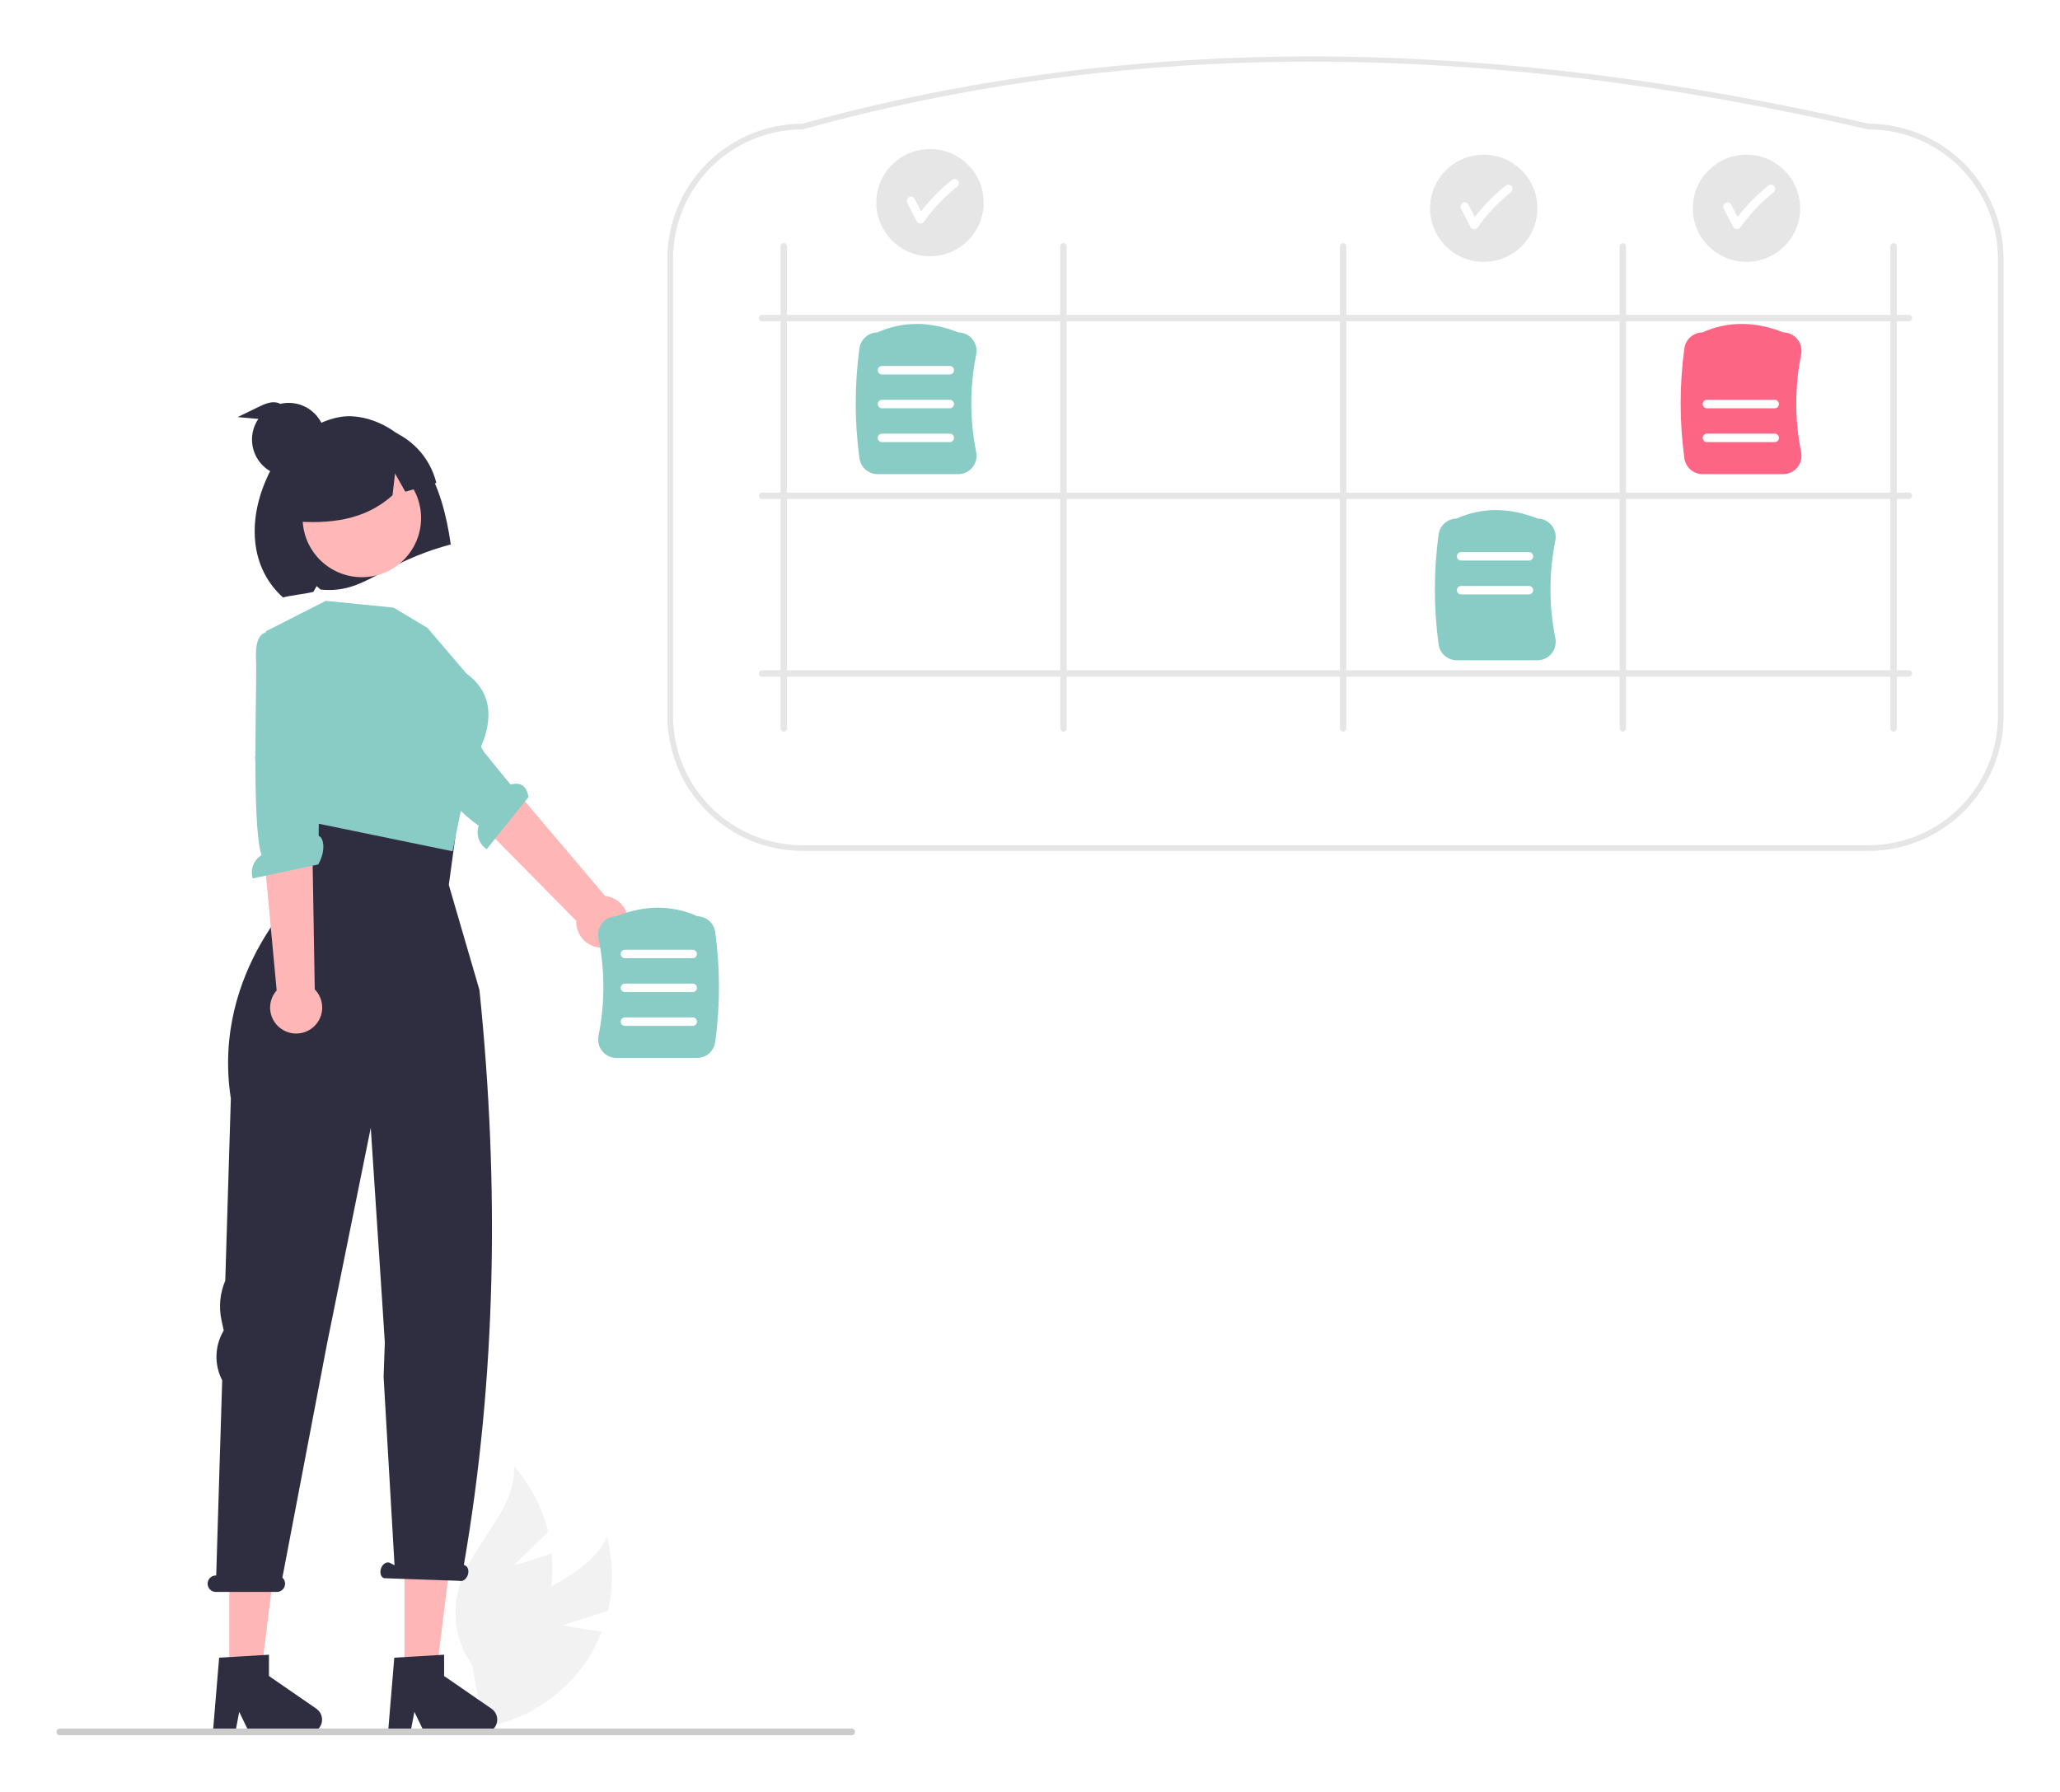 <svg width="146" height="127" viewBox="0 0 146 127" fill="none" xmlns="http://www.w3.org/2000/svg">
<g filter="url(#filter0_di_15_229)">
<path d="M39.861 111.2L43.089 110.178C43.491 108.448 43.464 106.647 43.011 104.93C41.714 107.809 37.91 108.514 35.743 110.811C35.072 111.533 34.573 112.396 34.282 113.337C33.991 114.277 33.916 115.271 34.062 116.244L33.383 118.544C34.969 118.409 36.506 117.932 37.89 117.146C39.273 116.361 40.47 115.285 41.397 113.993C41.91 113.263 42.328 112.472 42.643 111.637C41.267 111.5 39.861 111.2 39.861 111.2Z" fill="#F2F2F2"/>
<path d="M36.413 106.947L38.845 104.595C38.432 102.868 37.604 101.268 36.431 99.933C36.556 103.087 33.467 105.412 32.553 108.433C32.275 109.378 32.214 110.373 32.373 111.344C32.533 112.315 32.91 113.238 33.475 114.045L33.895 116.405C35.254 115.578 36.417 114.467 37.304 113.147C38.192 111.828 38.782 110.333 39.035 108.764C39.168 107.882 39.189 106.987 39.098 106.1C37.804 106.59 36.413 106.947 36.413 106.947Z" fill="#F2F2F2"/>
<path d="M42.915 63.159C42.649 63.195 42.379 63.172 42.123 63.092C41.867 63.011 41.632 62.877 41.434 62.696C41.236 62.515 41.081 62.294 40.978 62.047C40.875 61.799 40.828 61.533 40.839 61.265L29.117 49.39L32.389 47.116L42.883 59.504C43.332 59.553 43.747 59.765 44.049 60.099C44.352 60.433 44.521 60.867 44.525 61.317C44.529 61.768 44.367 62.204 44.071 62.544C43.774 62.883 43.362 63.102 42.915 63.159L42.915 63.159Z" fill="#FFB6B6"/>
<path d="M25.51 44.254C25.51 44.254 24.679 44.751 26.062 46.265C27.169 47.477 32 53.304 33.929 54.521C33.824 54.823 33.823 55.15 33.925 55.453C34.028 55.755 34.228 56.015 34.495 56.191L37.459 52.497C37.29 51.438 36.575 51.492 36.173 51.621L34.313 49.312L30.099 42.255L26.104 43.884L25.51 44.254Z" fill="#89CCC5"/>
<path d="M16.252 115.011H18.462L19.514 106.5H16.252V115.011Z" fill="#FFB6B6"/>
<path d="M15.531 113.499L19.062 113.289V114.799L22.419 117.114C22.584 117.228 22.709 117.392 22.775 117.583C22.841 117.773 22.844 117.979 22.784 118.171C22.724 118.363 22.604 118.531 22.442 118.65C22.279 118.769 22.083 118.834 21.882 118.834H17.678L16.954 117.34L16.671 118.834H15.086L15.531 113.499Z" fill="#2F2E41"/>
<path d="M28.666 115.011H30.877L31.928 106.5H28.666V115.011Z" fill="#FFB6B6"/>
<path d="M27.945 113.499L31.476 113.289V114.799L34.833 117.114C34.999 117.228 35.123 117.392 35.189 117.583C35.255 117.773 35.258 117.979 35.198 118.171C35.138 118.363 35.018 118.531 34.856 118.65C34.694 118.769 34.497 118.834 34.296 118.834H30.092L29.368 117.34L29.085 118.834H27.5L27.945 113.499Z" fill="#2F2E41"/>
<path d="M15.299 107.672H15.323L15.748 93.834C15.473 93.304 15.333 92.715 15.341 92.118C15.35 91.521 15.506 90.936 15.795 90.414L15.856 90.304L15.698 89.574C15.496 88.636 15.589 87.658 15.965 86.775L16.361 73.867C14.945 64.701 21.696 58.724 21.696 58.724L20.462 53.542L32.676 52.343L31.809 58.724L33.98 66.171C35.415 80.132 35.155 93.737 32.877 106.918L32.939 106.949C33.163 107.026 33.259 107.335 33.154 107.64C33.048 107.944 32.782 108.129 32.558 108.052L27.217 107.866C26.994 107.789 26.898 107.48 27.003 107.175C27.108 106.871 27.375 106.687 27.598 106.764L27.962 106.947L27.187 93.594L27.273 91.155L27.096 88.388L26.277 75.942L23.178 91.247L20.013 107.826C20.101 107.904 20.162 108.008 20.189 108.122C20.216 108.237 20.208 108.357 20.165 108.466C20.123 108.576 20.048 108.67 19.951 108.736C19.854 108.803 19.738 108.838 19.621 108.838H15.299C15.144 108.838 14.995 108.776 14.886 108.667C14.776 108.558 14.715 108.409 14.715 108.255C14.715 108.1 14.776 107.952 14.886 107.842C14.995 107.733 15.144 107.672 15.299 107.672Z" fill="#2F2E41"/>
<path d="M132.42 56.315H56.881C54.341 56.312 51.906 55.304 50.11 53.511C48.314 51.718 47.304 49.286 47.301 46.751V14.333C47.304 11.802 48.31 9.375 50.1 7.583C51.89 5.791 54.318 4.779 56.853 4.769C68.585 1.527 81.041 -0.077 93.883 0.003C106.102 0.078 119.075 1.682 132.443 4.769C134.979 4.778 137.408 5.789 139.199 7.581C140.99 9.374 141.997 11.801 142 14.333V46.751C141.997 49.286 140.987 51.718 139.191 53.511C137.395 55.304 134.96 56.312 132.42 56.315ZM56.881 5.169C54.447 5.171 52.114 6.138 50.393 7.856C48.672 9.574 47.704 11.903 47.701 14.333V46.751C47.704 49.181 48.672 51.51 50.393 53.228C52.114 54.946 54.447 55.913 56.881 55.915H132.42C134.854 55.913 137.187 54.946 138.908 53.228C140.629 51.51 141.597 49.181 141.6 46.751V14.333C141.597 11.903 140.629 9.574 138.908 7.856C137.187 6.138 134.854 5.171 132.42 5.169L132.375 5.163C104.712 -1.227 80.035 -1.228 56.934 5.161L56.881 5.169Z" fill="#E6E6E6"/>
<path d="M55.548 47.855C55.518 47.855 55.489 47.849 55.462 47.837C55.434 47.826 55.409 47.809 55.388 47.788C55.367 47.767 55.35 47.742 55.339 47.715C55.327 47.688 55.322 47.658 55.322 47.628V13.455C55.322 13.395 55.345 13.338 55.388 13.295C55.43 13.253 55.488 13.229 55.548 13.229C55.608 13.229 55.666 13.253 55.709 13.295C55.751 13.338 55.775 13.395 55.775 13.455V47.628C55.775 47.658 55.769 47.688 55.758 47.715C55.746 47.742 55.73 47.767 55.709 47.788C55.688 47.809 55.663 47.826 55.635 47.837C55.608 47.849 55.578 47.855 55.548 47.855Z" fill="#E6E6E6"/>
<path d="M75.371 47.855C75.341 47.855 75.311 47.849 75.284 47.837C75.257 47.826 75.231 47.809 75.21 47.788C75.189 47.767 75.173 47.742 75.161 47.715C75.15 47.688 75.144 47.658 75.144 47.628V13.455C75.144 13.395 75.168 13.338 75.21 13.295C75.253 13.253 75.311 13.229 75.371 13.229C75.431 13.229 75.489 13.253 75.531 13.295C75.573 13.338 75.597 13.395 75.597 13.455V47.628C75.597 47.658 75.592 47.688 75.58 47.715C75.569 47.742 75.552 47.767 75.531 47.788C75.51 47.809 75.485 47.826 75.457 47.837C75.43 47.849 75.4 47.855 75.371 47.855Z" fill="#E6E6E6"/>
<path d="M95.193 47.855C95.163 47.855 95.134 47.849 95.106 47.837C95.079 47.826 95.054 47.809 95.033 47.788C95.012 47.767 94.995 47.742 94.984 47.715C94.972 47.688 94.967 47.658 94.967 47.628V13.455C94.967 13.395 94.99 13.338 95.033 13.295C95.076 13.253 95.133 13.229 95.193 13.229C95.253 13.229 95.311 13.253 95.353 13.295C95.396 13.338 95.42 13.395 95.42 13.455V47.628C95.42 47.658 95.414 47.688 95.403 47.715C95.391 47.742 95.375 47.767 95.354 47.788C95.332 47.809 95.308 47.826 95.28 47.837C95.252 47.849 95.223 47.855 95.193 47.855Z" fill="#E6E6E6"/>
<path d="M115.016 47.855C114.986 47.855 114.957 47.849 114.929 47.837C114.902 47.826 114.877 47.809 114.855 47.788C114.834 47.767 114.818 47.742 114.806 47.715C114.795 47.688 114.789 47.658 114.789 47.628V13.455C114.789 13.395 114.813 13.338 114.855 13.295C114.898 13.253 114.956 13.229 115.016 13.229C115.076 13.229 115.134 13.253 115.176 13.295C115.219 13.338 115.242 13.395 115.242 13.455V47.628C115.242 47.658 115.237 47.688 115.225 47.715C115.214 47.742 115.197 47.767 115.176 47.788C115.155 47.809 115.13 47.826 115.103 47.837C115.075 47.849 115.046 47.855 115.016 47.855Z" fill="#E6E6E6"/>
<path d="M53.783 18.548C53.783 18.518 53.789 18.489 53.8 18.461C53.811 18.434 53.828 18.409 53.849 18.388C53.87 18.367 53.895 18.35 53.923 18.339C53.95 18.327 53.98 18.322 54.009 18.322H135.291C135.321 18.322 135.351 18.327 135.378 18.339C135.406 18.35 135.431 18.367 135.452 18.388C135.473 18.409 135.489 18.434 135.501 18.461C135.512 18.489 135.518 18.518 135.518 18.548C135.518 18.578 135.512 18.607 135.501 18.634C135.489 18.662 135.473 18.687 135.452 18.708C135.431 18.729 135.406 18.745 135.378 18.757C135.351 18.768 135.321 18.774 135.291 18.774H54.009C53.98 18.774 53.95 18.768 53.923 18.757C53.895 18.745 53.87 18.729 53.849 18.708C53.828 18.687 53.811 18.662 53.8 18.634C53.789 18.607 53.783 18.578 53.783 18.548Z" fill="#E6E6E6"/>
<path d="M53.783 43.736C53.783 43.706 53.789 43.676 53.8 43.649C53.811 43.621 53.828 43.596 53.849 43.575C53.87 43.554 53.895 43.538 53.923 43.526C53.95 43.515 53.98 43.509 54.009 43.509H135.291C135.352 43.509 135.409 43.533 135.452 43.575C135.494 43.618 135.518 43.675 135.518 43.736C135.518 43.795 135.494 43.853 135.452 43.895C135.409 43.938 135.352 43.962 135.291 43.962H54.009C53.98 43.962 53.95 43.956 53.923 43.945C53.895 43.933 53.87 43.916 53.849 43.895C53.828 43.874 53.811 43.849 53.8 43.822C53.789 43.795 53.783 43.765 53.783 43.736Z" fill="#E6E6E6"/>
<path d="M53.783 31.142C53.783 31.112 53.789 31.082 53.8 31.055C53.811 31.028 53.828 31.003 53.849 30.982C53.87 30.961 53.895 30.944 53.923 30.933C53.95 30.921 53.98 30.915 54.009 30.915H135.291C135.352 30.915 135.409 30.939 135.452 30.982C135.494 31.024 135.518 31.082 135.518 31.142C135.518 31.202 135.494 31.259 135.452 31.302C135.409 31.344 135.352 31.368 135.291 31.368H54.009C53.98 31.368 53.95 31.362 53.923 31.351C53.895 31.339 53.87 31.323 53.849 31.302C53.828 31.281 53.811 31.256 53.8 31.228C53.789 31.201 53.783 31.171 53.783 31.142Z" fill="#E6E6E6"/>
<path d="M134.206 47.855C134.236 47.855 134.265 47.849 134.293 47.837C134.32 47.826 134.345 47.809 134.366 47.788C134.387 47.767 134.404 47.742 134.415 47.715C134.427 47.688 134.433 47.658 134.433 47.628V13.455C134.433 13.395 134.409 13.338 134.366 13.295C134.324 13.253 134.266 13.229 134.206 13.229C134.146 13.229 134.088 13.253 134.046 13.295C134.003 13.338 133.979 13.395 133.979 13.455V47.628C133.979 47.658 133.985 47.688 133.997 47.715C134.008 47.742 134.025 47.767 134.046 47.788C134.067 47.809 134.092 47.826 134.119 47.837C134.147 47.849 134.176 47.855 134.206 47.855Z" fill="#E6E6E6"/>
<path d="M67.912 29.608H62.203C61.889 29.608 61.586 29.495 61.349 29.289C61.111 29.084 60.957 28.799 60.913 28.489C60.56 25.899 60.56 23.273 60.913 20.683C60.956 20.377 61.108 20.096 61.34 19.89C61.573 19.685 61.871 19.57 62.181 19.564C63.978 18.76 65.912 18.76 67.932 19.564C68.12 19.567 68.306 19.61 68.475 19.692C68.644 19.773 68.794 19.891 68.913 20.036C69.037 20.188 69.126 20.365 69.173 20.555C69.22 20.744 69.225 20.942 69.185 21.134C68.727 23.413 68.727 25.76 69.185 28.038C69.225 28.23 69.22 28.428 69.173 28.618C69.126 28.808 69.037 28.985 68.913 29.136C68.792 29.284 68.639 29.403 68.466 29.485C68.293 29.567 68.104 29.609 67.912 29.608Z" fill="#89CCC5"/>
<path d="M67.314 22.54H62.509C62.429 22.54 62.353 22.508 62.297 22.452C62.24 22.396 62.209 22.32 62.209 22.24C62.209 22.161 62.24 22.084 62.297 22.028C62.353 21.972 62.429 21.94 62.509 21.94H67.314C67.394 21.94 67.471 21.972 67.527 22.028C67.583 22.084 67.615 22.161 67.615 22.24C67.615 22.32 67.583 22.396 67.527 22.452C67.471 22.508 67.394 22.54 67.314 22.54Z" fill="white"/>
<path d="M67.314 24.939H62.509C62.429 24.939 62.353 24.907 62.297 24.851C62.24 24.795 62.209 24.718 62.209 24.639C62.209 24.559 62.24 24.483 62.297 24.427C62.353 24.371 62.429 24.339 62.509 24.339H67.314C67.394 24.339 67.471 24.371 67.527 24.427C67.583 24.483 67.615 24.559 67.615 24.639C67.615 24.718 67.583 24.795 67.527 24.851C67.471 24.907 67.394 24.939 67.314 24.939Z" fill="white"/>
<path d="M67.314 27.338H62.509C62.429 27.338 62.353 27.306 62.297 27.25C62.24 27.194 62.209 27.117 62.209 27.038C62.209 26.958 62.24 26.882 62.297 26.826C62.353 26.77 62.429 26.738 62.509 26.738H67.314C67.394 26.738 67.471 26.77 67.527 26.826C67.583 26.882 67.615 26.958 67.615 27.038C67.615 27.117 67.583 27.194 67.527 27.25C67.471 27.306 67.394 27.338 67.314 27.338Z" fill="white"/>
<path d="M108.959 42.802H103.25C102.936 42.802 102.632 42.688 102.395 42.483C102.158 42.277 102.003 41.993 101.959 41.682C101.607 39.093 101.607 36.467 101.959 33.877C102.003 33.57 102.154 33.289 102.387 33.084C102.619 32.879 102.918 32.763 103.228 32.758C105.024 31.954 106.959 31.954 108.979 32.758C109.167 32.76 109.352 32.804 109.522 32.885C109.691 32.967 109.841 33.084 109.96 33.23C110.084 33.381 110.173 33.558 110.22 33.748C110.267 33.938 110.271 34.136 110.232 34.328C109.773 36.606 109.773 38.953 110.232 41.232C110.271 41.423 110.267 41.621 110.22 41.811C110.173 42.001 110.084 42.178 109.96 42.329C109.839 42.477 109.686 42.597 109.513 42.678C109.34 42.76 109.151 42.802 108.959 42.802Z" fill="#89CCC5"/>
<path d="M108.361 35.733H103.556C103.476 35.733 103.4 35.702 103.343 35.646C103.287 35.59 103.255 35.513 103.255 35.434C103.255 35.354 103.287 35.278 103.343 35.222C103.4 35.165 103.476 35.134 103.556 35.134H108.361C108.441 35.134 108.517 35.165 108.574 35.222C108.63 35.278 108.662 35.354 108.662 35.434C108.662 35.513 108.63 35.59 108.574 35.646C108.517 35.702 108.441 35.733 108.361 35.733Z" fill="white"/>
<path d="M108.361 38.132H103.556C103.476 38.132 103.4 38.101 103.343 38.044C103.287 37.988 103.255 37.912 103.255 37.833C103.255 37.753 103.287 37.677 103.343 37.62C103.4 37.564 103.476 37.533 103.556 37.533H108.361C108.441 37.533 108.517 37.564 108.574 37.62C108.63 37.677 108.662 37.753 108.662 37.833C108.662 37.912 108.63 37.988 108.574 38.044C108.517 38.101 108.441 38.132 108.361 38.132Z" fill="white"/>
<path d="M126.379 29.608H120.669C120.355 29.608 120.052 29.495 119.815 29.289C119.578 29.084 119.423 28.799 119.379 28.489C119.026 25.899 119.026 23.273 119.379 20.683C119.423 20.377 119.574 20.096 119.807 19.89C120.039 19.685 120.337 19.57 120.648 19.564C122.444 18.76 124.378 18.76 126.399 19.564C126.587 19.567 126.772 19.61 126.941 19.692C127.111 19.773 127.26 19.891 127.38 20.036C127.504 20.188 127.593 20.365 127.64 20.555C127.687 20.744 127.691 20.942 127.652 21.134C127.193 23.413 127.193 25.76 127.652 28.038C127.691 28.23 127.687 28.428 127.64 28.618C127.593 28.808 127.504 28.985 127.38 29.136C127.258 29.284 127.106 29.403 126.933 29.485C126.759 29.567 126.57 29.609 126.379 29.608Z" fill="#FD6584"/>
<path d="M125.781 24.939H120.975C120.896 24.939 120.819 24.907 120.763 24.851C120.707 24.795 120.675 24.718 120.675 24.639C120.675 24.559 120.707 24.483 120.763 24.427C120.819 24.371 120.896 24.339 120.975 24.339H125.781C125.861 24.339 125.937 24.371 125.993 24.427C126.05 24.483 126.081 24.559 126.081 24.639C126.081 24.718 126.05 24.795 125.993 24.851C125.937 24.907 125.861 24.939 125.781 24.939Z" fill="white"/>
<path d="M125.781 27.338H120.975C120.896 27.338 120.819 27.306 120.763 27.25C120.707 27.194 120.675 27.117 120.675 27.038C120.675 26.958 120.707 26.882 120.763 26.826C120.819 26.77 120.896 26.738 120.975 26.738H125.781C125.861 26.738 125.937 26.77 125.993 26.826C126.05 26.882 126.081 26.958 126.081 27.038C126.081 27.117 126.05 27.194 125.993 27.25C125.937 27.306 125.861 27.338 125.781 27.338Z" fill="white"/>
<path d="M30.006 28.726C28.87 26.988 27.015 25.622 24.95 25.507C22.884 25.392 20.402 27.148 19.382 28.955C17.517 32.26 17.493 36.051 20.061 38.35C20.41 38.231 21.861 38.062 22.216 37.948L22.441 37.543L22.718 37.789C25.892 38.105 26.869 35.951 31.948 34.592C31.651 32.537 31.142 30.464 30.006 28.726Z" fill="#2F2E41"/>
<path d="M25.646 36.912C27.964 36.912 29.843 35.035 29.843 32.721C29.843 30.407 27.964 28.53 25.646 28.53C23.328 28.53 21.448 30.407 21.448 32.721C21.448 35.035 23.328 36.912 25.646 36.912Z" fill="#FFB7B7"/>
<path d="M30.297 40.507L27.895 39.069L23.091 38.589L18.845 40.748L18.888 47.342L21.581 54.181L32.075 56.341L33.299 50.33C33.299 50.33 36.422 46.143 33.059 43.745L30.297 40.507Z" fill="#89CCC5"/>
<path d="M27.215 26.357C26.306 26.102 25.344 26.096 24.432 26.34C23.519 26.583 22.689 27.066 22.027 27.74C21.366 28.413 20.898 29.252 20.672 30.167C20.447 31.083 20.472 32.042 20.745 32.945C23.301 33.149 25.828 32.911 27.82 31.105L27.997 29.556L28.724 30.852C29.457 30.646 30.191 30.439 30.927 30.231C30.702 29.317 30.241 28.479 29.589 27.799C28.938 27.119 28.119 26.622 27.215 26.357Z" fill="#2F2E41"/>
<path d="M20.015 68.98C19.787 68.839 19.592 68.651 19.445 68.427C19.297 68.203 19.201 67.95 19.162 67.686C19.124 67.421 19.143 67.151 19.221 66.894C19.298 66.638 19.43 66.402 19.608 66.202L18.06 49.601L22.035 49.907L22.308 66.129C22.624 66.451 22.811 66.877 22.833 67.327C22.856 67.777 22.712 68.22 22.429 68.571C22.147 68.922 21.745 69.158 21.3 69.233C20.855 69.309 20.398 69.218 20.015 68.98H20.015Z" fill="#FFB6B6"/>
<path d="M18.992 40.814C18.992 40.814 18.034 40.674 18.145 42.72C18.234 44.358 17.811 54.453 18.533 56.614C18.261 56.781 18.052 57.034 17.94 57.333C17.828 57.632 17.818 57.959 17.913 58.264L22.55 57.278C23.09 56.351 22.978 55.399 22.585 55.245L22.608 52.282L23.633 42.517L19.687 40.903L18.992 40.814Z" fill="#89CCC5"/>
<path d="M42.691 70.516C42.567 70.364 42.478 70.187 42.431 69.997C42.384 69.808 42.38 69.61 42.419 69.418C42.877 67.139 42.877 64.792 42.419 62.514C42.38 62.322 42.384 62.124 42.431 61.934C42.478 61.744 42.567 61.567 42.691 61.416C42.81 61.271 42.96 61.153 43.129 61.071C43.299 60.99 43.484 60.946 43.672 60.944C45.692 60.14 47.627 60.14 49.423 60.944C49.733 60.949 50.031 61.065 50.264 61.27C50.496 61.475 50.648 61.756 50.691 62.063C51.044 64.653 51.044 67.279 50.691 69.869C50.647 70.179 50.493 70.463 50.256 70.669C50.019 70.874 49.715 70.988 49.401 70.988H43.692C43.5 70.988 43.311 70.946 43.138 70.865C42.965 70.783 42.812 70.664 42.691 70.516Z" fill="#89CCC5"/>
<path d="M44.29 63.92H49.095C49.175 63.92 49.251 63.888 49.307 63.832C49.364 63.776 49.395 63.699 49.395 63.62C49.395 63.54 49.364 63.464 49.307 63.408C49.251 63.352 49.175 63.32 49.095 63.32H44.29C44.21 63.32 44.134 63.352 44.077 63.408C44.021 63.464 43.989 63.54 43.989 63.62C43.989 63.699 44.021 63.776 44.077 63.832C44.134 63.888 44.21 63.92 44.29 63.92Z" fill="white"/>
<path d="M44.29 66.319H49.095C49.175 66.319 49.251 66.287 49.307 66.231C49.364 66.174 49.395 66.098 49.395 66.019C49.395 65.939 49.364 65.863 49.307 65.807C49.251 65.75 49.175 65.719 49.095 65.719H44.29C44.21 65.719 44.134 65.75 44.077 65.807C44.021 65.863 43.989 65.939 43.989 66.019C43.989 66.098 44.021 66.174 44.077 66.231C44.134 66.287 44.21 66.319 44.29 66.319Z" fill="white"/>
<path d="M44.29 68.717H49.095C49.175 68.717 49.251 68.686 49.307 68.629C49.364 68.573 49.395 68.497 49.395 68.418C49.395 68.338 49.364 68.262 49.307 68.206C49.251 68.149 49.175 68.118 49.095 68.118H44.29C44.21 68.118 44.134 68.149 44.077 68.206C44.021 68.262 43.989 68.338 43.989 68.418C43.989 68.497 44.021 68.573 44.077 68.629C44.134 68.686 44.21 68.717 44.29 68.717Z" fill="white"/>
<path d="M123.779 14.561C125.88 14.561 127.584 12.861 127.584 10.763C127.584 8.665 125.88 6.965 123.779 6.965C121.678 6.965 119.975 8.665 119.975 10.763C119.975 12.861 121.678 14.561 123.779 14.561Z" fill="#E6E6E6"/>
<path d="M125.732 9.18C125.675 9.126 125.599 9.095 125.52 9.095C125.441 9.095 125.365 9.126 125.307 9.18C124.5 9.823 123.775 10.562 123.149 11.382C122.995 11.085 122.841 10.787 122.687 10.49C122.51 10.147 121.991 10.45 122.169 10.793C122.394 11.228 122.619 11.662 122.843 12.097C122.871 12.141 122.909 12.178 122.954 12.203C123 12.229 123.051 12.242 123.103 12.242C123.155 12.242 123.206 12.229 123.251 12.203C123.297 12.178 123.335 12.141 123.362 12.097C124.03 11.158 124.828 10.319 125.732 9.604C125.788 9.548 125.819 9.472 125.819 9.392C125.819 9.313 125.788 9.237 125.732 9.18Z" fill="white"/>
<path d="M105.158 14.561C107.259 14.561 108.962 12.861 108.962 10.763C108.962 8.665 107.259 6.965 105.158 6.965C103.057 6.965 101.354 8.665 101.354 10.763C101.354 12.861 103.057 14.561 105.158 14.561Z" fill="#E6E6E6"/>
<path d="M107.111 9.18C107.054 9.126 106.978 9.095 106.899 9.095C106.82 9.095 106.744 9.126 106.686 9.18C105.879 9.823 105.154 10.562 104.528 11.382C104.374 11.085 104.22 10.787 104.066 10.49C103.889 10.147 103.37 10.45 103.547 10.793C103.772 11.228 103.997 11.662 104.222 12.097C104.249 12.141 104.288 12.178 104.333 12.203C104.378 12.229 104.43 12.242 104.482 12.242C104.534 12.242 104.585 12.229 104.63 12.203C104.676 12.178 104.714 12.141 104.741 12.097C105.409 11.158 106.207 10.319 107.111 9.604C107.167 9.548 107.198 9.472 107.198 9.392C107.198 9.313 107.167 9.237 107.111 9.18Z" fill="white"/>
<path d="M65.914 14.162C68.015 14.162 69.718 12.461 69.718 10.363C69.718 8.266 68.015 6.565 65.914 6.565C63.812 6.565 62.109 8.266 62.109 10.363C62.109 12.461 63.812 14.162 65.914 14.162Z" fill="#E6E6E6"/>
<path d="M67.867 8.78C67.809 8.726 67.733 8.695 67.654 8.695C67.575 8.695 67.499 8.726 67.442 8.78C66.635 9.423 65.909 10.162 65.283 10.982C65.129 10.685 64.975 10.388 64.822 10.091C64.644 9.748 64.125 10.05 64.303 10.393C64.528 10.828 64.753 11.262 64.978 11.697C65.005 11.741 65.043 11.778 65.088 11.803C65.134 11.829 65.185 11.842 65.237 11.842C65.289 11.842 65.34 11.829 65.386 11.803C65.431 11.778 65.469 11.741 65.496 11.697C66.164 10.758 66.962 9.919 67.867 9.204C67.922 9.148 67.954 9.072 67.954 8.992C67.954 8.913 67.922 8.837 67.867 8.78Z" fill="white"/>
<path d="M20.462 29.754C21.899 29.754 23.065 28.59 23.065 27.155C23.065 25.72 21.899 24.556 20.462 24.556C19.024 24.556 17.859 25.72 17.859 27.155C17.859 28.59 19.024 29.754 20.462 29.754Z" fill="#2F2E41"/>
<path d="M60.598 118.762C60.598 118.793 60.592 118.824 60.58 118.853C60.568 118.882 60.551 118.908 60.529 118.931C60.507 118.953 60.48 118.97 60.451 118.982C60.422 118.994 60.391 119 60.36 119H4.238C4.175 119 4.114 118.975 4.07 118.93C4.025 118.886 4 118.825 4 118.762C4 118.699 4.025 118.639 4.07 118.594C4.114 118.549 4.175 118.524 4.238 118.524H60.36C60.391 118.524 60.422 118.53 60.451 118.542C60.48 118.554 60.507 118.572 60.529 118.594C60.551 118.616 60.568 118.642 60.58 118.671C60.592 118.7 60.598 118.731 60.598 118.762Z" fill="#CCCCCC"/>
<path d="M19.678 24.549C19.227 24.423 18.759 24.633 18.338 24.837L16.843 25.564C17.878 25.655 18.914 25.745 19.949 25.836L20.064 25.621C20.422 25.321 20.129 24.674 19.678 24.549Z" fill="#2F2E41"/>
</g>
<defs>
<filter id="filter0_di_15_229" x="0" y="0" width="146" height="127" filterUnits="userSpaceOnUse" color-interpolation-filters="sRGB">
<feFlood flood-opacity="0" result="BackgroundImageFix"/>
<feColorMatrix in="SourceAlpha" type="matrix" values="0 0 0 0 0 0 0 0 0 0 0 0 0 0 0 0 0 0 127 0" result="hardAlpha"/>
<feOffset dy="4"/>
<feGaussianBlur stdDeviation="2"/>
<feComposite in2="hardAlpha" operator="out"/>
<feColorMatrix type="matrix" values="0 0 0 0 0 0 0 0 0 0 0 0 0 0 0 0 0 0 0.25 0"/>
<feBlend mode="normal" in2="BackgroundImageFix" result="effect1_dropShadow_15_229"/>
<feBlend mode="normal" in="SourceGraphic" in2="effect1_dropShadow_15_229" result="shape"/>
<feColorMatrix in="SourceAlpha" type="matrix" values="0 0 0 0 0 0 0 0 0 0 0 0 0 0 0 0 0 0 127 0" result="hardAlpha"/>
<feOffset/>
<feGaussianBlur stdDeviation="2.5"/>
<feComposite in2="hardAlpha" operator="arithmetic" k2="-1" k3="1"/>
<feColorMatrix type="matrix" values="0 0 0 0 0 0 0 0 0 0 0 0 0 0 0 0 0 0 0.3 0"/>
<feBlend mode="normal" in2="shape" result="effect2_innerShadow_15_229"/>
</filter>
</defs>
</svg>

